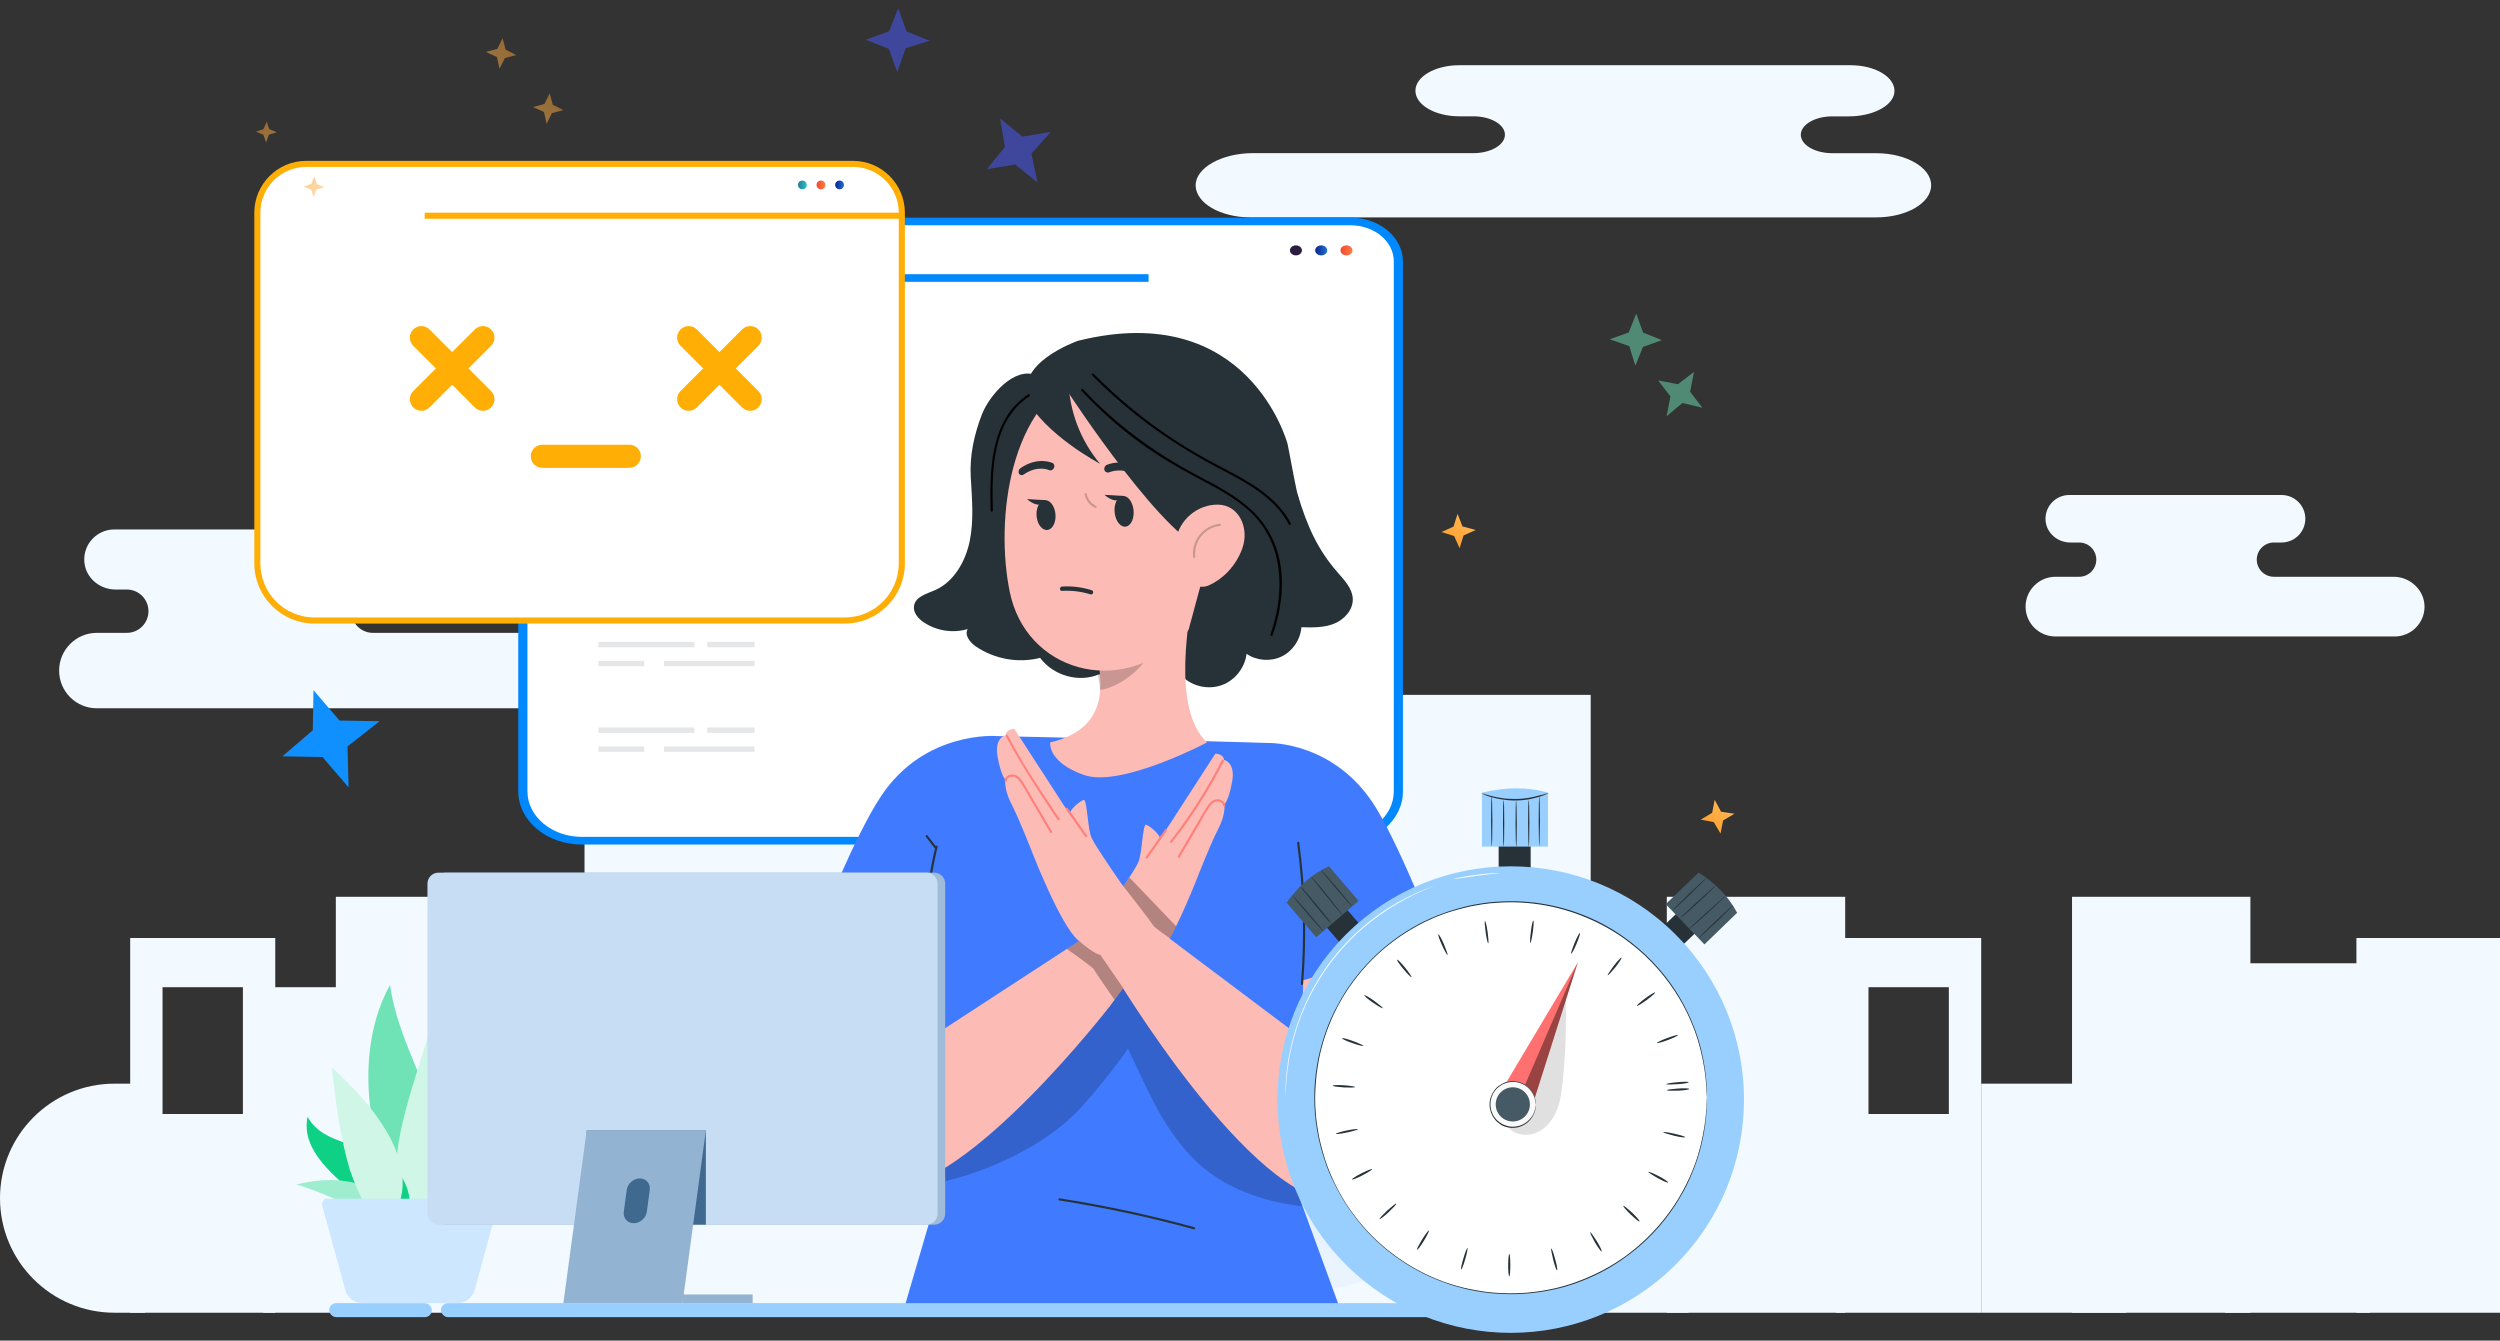 <svg width="690" height="370" viewBox="0 0 690 370" fill="none" xmlns="http://www.w3.org/2000/svg">
<rect x="0" y="0" width="690" height="370" fill="#333333" stroke="none"/>
<g clip-path="url(#clip0_1203_15515)">
<path d="M35.93 258.89V362.31H75.97V258.89H35.93ZM67.04 307.47H44.86V272.46H67.04V307.47Z" fill="#F2F9FF"/>
<path d="M506.77 258.89V362.31H546.81V258.89H506.77ZM650.37 258.89V362.31H690.41V258.89H650.37ZM537.88 307.47H515.7V272.46H537.88V307.47Z" fill="#F2F9FF"/>
<path d="M40.03 362.31H31.61C14.15 362.31 0 348.16 0 330.7C0 313.24 14.15 299.09 31.61 299.09H40.03V362.31Z" fill="#F2F9FF"/>
<path d="M586.84 299.09H546.81V362.31H586.84V299.09Z" fill="#F2F9FF"/>
<path d="M112.7 272.46H72.67V362.32H112.7V272.46Z" fill="#F2F9FF"/>
<path d="M171.85 265.87H131.82V362.32H171.85V265.87Z" fill="#F2F9FF"/>
<path d="M466.02 265.87H425.99V362.32H466.02V265.87Z" fill="#F2F9FF"/>
<path d="M654.15 265.87H614.12V362.32H654.15V265.87Z" fill="#F2F9FF"/>
<path d="M259.69 151.18H161.33V362.31H259.69V151.18Z" fill="#F2F9FF"/>
<path d="M439.03 191.79H340.67V362.32H439.03V191.79Z" fill="#F2F9FF"/>
<path d="M141.92 247.51H92.69V362.31H141.92V247.51Z" fill="#F2F9FF"/>
<path d="M621.11 247.51H571.88V362.31H621.11V247.51Z" fill="#F2F9FF"/>
<path d="M509.27 247.51H460.04V362.31H509.27V247.51Z" fill="#F2F9FF"/>
<path d="M155.49 185.24C155.45 188.06 154.29 190.6 152.44 192.45C150.55 194.32 147.96 195.49 145.08 195.49H26.73C20.98 195.49 16.32 190.84 16.32 185.08C16.32 182.2 17.49 179.61 19.37 177.72C21.26 175.83 23.85 174.67 26.73 174.67H35C38.3 174.67 40.98 171.99 40.98 168.69C40.98 165.39 38.3 162.71 35 162.71H31.87C27.49 162.71 23.63 159.46 23.28 155.1C23.07 152.56 24.03 150.2 25.68 148.56C27.18 147.06 29.26 146.13 31.55 146.13H105.6C110.18 146.13 113.9 149.84 113.9 154.41C113.9 156.7 112.97 158.77 111.47 160.28C109.97 161.78 107.89 162.71 105.6 162.71H102.93C99.63 162.71 96.95 165.39 96.95 168.69C96.95 171.99 99.63 174.67 102.93 174.67H144.7C150.52 174.67 155.57 179.43 155.49 185.24Z" fill="#F2F9FF"/>
<path d="M669.17 167.55C669.14 169.78 668.22 171.79 666.75 173.26C665.26 174.74 663.21 175.67 660.93 175.67H567.3C562.75 175.67 559.06 171.99 559.06 167.43C559.06 165.15 559.98 163.1 561.48 161.61C562.97 160.12 565.02 159.19 567.3 159.19H573.85C576.46 159.19 578.58 157.07 578.58 154.46C578.58 151.85 576.46 149.73 573.85 149.73H571.38C567.92 149.73 564.86 147.16 564.58 143.71C564.42 141.7 565.17 139.83 566.48 138.54C567.67 137.35 569.31 136.62 571.12 136.62H629.71C633.33 136.62 636.27 139.56 636.27 143.17C636.27 144.98 635.54 146.62 634.35 147.81C633.16 149 631.52 149.73 629.71 149.73H627.6C624.99 149.73 622.87 151.85 622.87 154.46C622.87 157.07 624.99 159.19 627.6 159.19H660.65C665.24 159.19 669.24 162.95 669.17 167.55Z" fill="#F2F9FF"/>
<path d="M330.002 51.269C330.062 53.665 331.754 55.833 334.453 57.408C337.204 59.004 340.982 60 345.187 60H517.808C526.197 60 533 56.042 533 51.141C533 48.691 531.294 46.482 528.542 44.88C525.791 43.278 522.012 42.282 517.808 42.282H505.735C500.917 42.282 497.019 40.006 497.019 37.199C497.019 34.392 500.924 32.117 505.735 32.117H510.299C516.682 32.117 522.319 29.35 522.832 25.641C523.132 23.473 521.739 21.474 519.327 20.073C517.128 18.788 514.11 18 510.765 18H402.756C396.073 18 390.656 21.157 390.656 25.048C390.656 27 392.009 28.758 394.201 30.037C396.393 31.316 399.418 32.103 402.756 32.103H406.647C411.465 32.103 415.363 34.379 415.363 37.186C415.363 39.993 411.458 42.268 406.647 42.268H345.72C337.238 42.275 329.875 46.321 330.002 51.269Z" fill="#F2F9FF"/>
</g>
<g clip-path="url(#clip1_1203_15515)">
<g opacity="0.7">
<path d="M405.812 261.317C376.592 269.411 321.377 325.867 355.615 352.348C389.84 378.829 492.081 237.413 405.812 261.317Z" fill="url(#paint0_radial_1203_15515)"/>
</g>
<path d="M369.662 232.04H160.601C151.608 232.04 144.307 225.941 144.307 218.429V72.134C144.307 66.049 150.21 61.118 157.495 61.118H372.785C380.07 61.118 385.973 66.049 385.973 72.134V218.429C385.957 225.955 378.671 232.04 369.662 232.04Z" fill="white"/>
<path d="M369.662 233.1H160.601C150.925 233.1 143.038 226.525 143.038 218.429V72.134C143.038 65.478 149.527 60.072 157.479 60.072H372.768C380.737 60.072 387.209 65.492 387.209 72.134V218.429C387.225 226.525 379.354 233.1 369.662 233.1ZM157.495 62.178C150.925 62.178 145.575 66.647 145.575 72.134V218.429C145.575 225.357 152.324 230.981 160.601 230.981H369.662C377.956 230.981 384.688 225.343 384.688 218.429V72.134C384.688 66.647 379.338 62.178 372.768 62.178H157.495Z" fill="#0088FF"/>
<path d="M357.677 67.719C356.767 67.719 356.019 68.331 356.019 69.105C356.019 69.866 356.767 70.491 357.677 70.491C358.588 70.491 359.336 69.866 359.336 69.105C359.32 68.331 358.588 67.719 357.677 67.719Z" fill="#2B1D40"/>
<path d="M364.654 67.719C363.743 67.719 362.995 68.331 362.995 69.105C362.995 69.866 363.743 70.491 364.654 70.491C365.564 70.491 366.312 69.866 366.312 69.105C366.296 68.331 365.564 67.719 364.654 67.719Z" fill="url(#paint1_linear_1203_15515)"/>
<path d="M371.63 67.719C370.719 67.719 369.971 68.331 369.971 69.105C369.971 69.866 370.719 70.491 371.63 70.491C372.54 70.491 373.289 69.866 373.289 69.105C373.272 68.331 372.54 67.719 371.63 67.719Z" fill="url(#paint2_linear_1203_15515)"/>
<path d="M317.007 75.68H145.705V77.785H317.007V75.68Z" fill="#0088FF"/>
<g opacity="0.3">
<path d="M177.794 182.398H165.171V183.885H177.794V182.398Z" fill="#A6AAAE"/>
<path d="M208.25 182.398H183.254V183.885H208.25V182.398Z" fill="#A6AAAE"/>
<path d="M191.636 177.159H165.171V178.647H191.636V177.159Z" fill="#A6AAAE"/>
<path d="M208.267 177.159H195.193V178.647H208.267V177.159Z" fill="#A6AAAE"/>
</g>
<g opacity="0.3">
<path d="M177.794 206.021H165.171V207.508H177.794V206.021Z" fill="#A6AAAE"/>
<path d="M208.25 206.021H183.254V207.508H208.25V206.021Z" fill="#A6AAAE"/>
<path d="M191.636 200.782H165.171V202.27H191.636V200.782Z" fill="#A6AAAE"/>
<path d="M208.267 200.782H195.193V202.27H208.267V200.782Z" fill="#A6AAAE"/>
</g>
<path d="M225.49 102.644H140.894V104.898H225.49V102.644Z" fill="#1E1916"/>
<path d="M167.847 94.7H140.894V96.953H167.847V94.7Z" fill="#1E1916"/>
<path d="M198.361 94.7H179.502V96.953H198.361V94.7Z" fill="#1E1916"/>
<path d="M197.39 86.755H140.894V89.009H197.39V86.755Z" fill="#1E1916"/>
<path d="M232.842 86.755H204.958V89.009H232.842V86.755Z" fill="#1E1916"/>
<path d="M233.138 171.257H86.798C78.097 171.257 71.028 164.202 71.028 155.487V58.709C71.028 51.263 77.058 45.233 84.505 45.233H235.432C242.878 45.233 248.908 51.263 248.908 58.709V155.501C248.908 164.202 241.853 171.257 233.138 171.257Z" fill="white"/>
<path d="M233.139 172.107H86.798C77.638 172.107 70.192 164.661 70.192 155.501V58.709C70.192 50.818 76.613 44.397 84.505 44.397H235.432C243.324 44.397 249.745 50.818 249.745 58.709V155.501C249.745 164.661 242.298 172.107 233.139 172.107ZM84.505 46.069C77.544 46.069 71.865 51.735 71.865 58.709V155.501C71.865 163.73 78.556 170.421 86.785 170.421H233.139C241.367 170.421 248.059 163.73 248.059 155.501V58.709C248.059 51.749 242.393 46.069 235.418 46.069H84.505Z" fill="#FFAE06"/>
<path d="M221.456 49.82C220.782 49.82 220.242 50.359 220.242 51.034C220.242 51.708 220.782 52.248 221.456 52.248C222.131 52.248 222.67 51.708 222.67 51.034C222.67 50.373 222.117 49.82 221.456 49.82Z" fill="url(#paint3_linear_1203_15515)"/>
<path d="M226.582 49.82C225.908 49.82 225.368 50.359 225.368 51.034C225.368 51.708 225.908 52.248 226.582 52.248C227.257 52.248 227.796 51.708 227.796 51.034C227.796 50.373 227.257 49.82 226.582 49.82Z" fill="url(#paint4_linear_1203_15515)"/>
<path d="M231.722 49.82C231.048 49.82 230.508 50.359 230.508 51.034C230.508 51.708 231.048 52.248 231.722 52.248C232.397 52.248 232.936 51.708 232.936 51.034C232.936 50.373 232.397 49.82 231.722 49.82Z" fill="url(#paint5_linear_1203_15515)"/>
<path d="M248.909 58.696H117.218V60.382H248.909V58.696Z" fill="#FFAE06"/>
<g clip-path="url(#clip2_1203_15515)">
<path d="M114.05 95.431C112.807 94.188 112.807 92.174 114.05 90.931C115.292 89.687 117.304 89.687 118.546 90.931L135.548 107.939C136.791 109.182 136.791 111.196 135.548 112.451C134.306 113.695 132.295 113.695 131.052 112.451L114.05 95.431Z" fill="#FFAE06"/>
<path d="M135.549 95.431C136.791 94.188 136.791 92.174 135.549 90.931C134.294 89.687 132.295 89.687 131.041 90.931L114.05 107.939C112.808 109.182 112.819 111.196 114.05 112.451C115.292 113.695 117.304 113.695 118.546 112.451L135.549 95.431Z" fill="#FFAE06"/>
<path d="M187.81 95.432C186.568 94.188 186.568 92.174 187.81 90.931C189.065 89.687 191.064 89.687 192.318 90.931L209.309 107.939C210.551 109.183 210.54 111.196 209.309 112.452C208.067 113.695 206.055 113.695 204.813 112.452L187.81 95.432Z" fill="#FFAE06"/>
<path d="M209.309 95.432C210.551 94.188 210.551 92.174 209.309 90.931C208.067 89.687 206.055 89.687 204.813 90.931L187.81 107.939C186.568 109.183 186.568 111.196 187.81 112.452C189.053 113.695 191.064 113.695 192.307 112.452L209.309 95.432Z" fill="#FFAE06"/>
<path d="M173.695 129.116C175.458 129.116 176.878 127.695 176.878 125.93C176.878 124.166 175.458 122.744 173.707 122.744H149.676C147.913 122.744 146.493 124.177 146.493 125.942C146.493 127.695 147.913 129.116 149.676 129.128H173.695V129.116Z" fill="#FFAE06"/>
</g>
<mask id="mask0_1203_15515" style="mask-type:luminance" maskUnits="userSpaceOnUse" x="-30" y="84" width="433" height="290">
<path d="M-29.255 84.576H402.205V373.587H-29.255V84.576Z" fill="white"/>
</mask>
<g mask="url(#mask0_1203_15515)">
<g clip-path="url(#clip3_1203_15515)">
<path d="M253.827 252.264C253.827 237.539 275.152 203.151 275.152 203.151L325.339 204.338L350.216 205.076L363.32 240.186L354.619 319.509L369.464 360.129H249.817L260.884 322.308C260.892 322.3 253.827 266.98 253.827 252.264Z" fill="#407BFF"/>
<g opacity="0.2">
<path d="M359.383 332.934C347.185 331.523 335.396 327.016 327.416 317.689C319.436 308.362 316.71 300.414 311.28 289.403C310.799 290.526 303.373 300.278 298.321 305.731C293.268 311.185 287.005 315.419 280.38 318.787C273.676 322.196 266.546 324.762 259.208 326.406L261.053 319.341L309.356 266.707L357.137 325.099L359.383 332.934Z" fill="black"/>
</g>
<path d="M305.923 250.708C305.923 250.708 312.989 240.603 314.127 238.109C315.266 235.623 315.354 227.314 316.317 227.611C317.279 227.908 320.182 230.249 320.198 231.565L335.452 207.995C335.452 207.995 337.673 208.051 337.842 209.743C337.842 209.743 341.034 210.345 340.071 215.71C339.109 221.075 337.922 221.989 337.922 221.989C337.922 221.989 338.419 224.572 336.182 228.886C333.952 233.201 330.295 242.648 330.295 242.648C330.295 242.648 322.733 262.088 317.929 266.266C313.125 270.444 311.722 270.372 311.722 270.372L306.236 277.815L294.479 265.617L305.923 250.708Z" fill="#FDBBB5"/>
<path d="M316.854 254.581L360.281 287.206L358.998 256.113L387.805 247.251C388.19 265.969 394.1 330.28 369.616 331.539C345.533 332.774 307.214 268.319 307.214 268.319L316.854 254.581Z" fill="#FDBBB5"/>
<path d="M350.216 205.068C350.216 205.068 368.718 204.602 379.929 223.208C386.947 234.845 396.634 259.858 396.634 259.858L358.051 271.022C357.346 270.212 350.216 205.068 350.216 205.068Z" fill="#407BFF"/>
<path d="M254.87 258.928L255.407 287.334L299.411 258.671C300.414 259.971 306.388 277.606 306.388 277.606C306.388 277.606 267.533 328.002 245.182 328.01C226.231 328.018 226.4 303.574 226.119 286.484C225.87 271.351 228.18 253.932 228.18 253.932L254.87 258.928Z" fill="#FDBBB5"/>
<path opacity="0.3" d="M307.607 275.954C307.607 275.954 301.905 267.71 301.793 267.389C301.681 267.068 294.471 261.887 294.471 261.887L297.807 259.714C297.807 259.714 304.424 262.312 304.849 262.633C305.274 262.954 310.061 272.61 310.061 272.61L307.607 275.954Z" fill="black"/>
<path d="M309.484 243.867C309.484 243.867 302.419 233.762 301.28 231.268C300.141 228.782 300.053 220.473 299.09 220.77C298.128 221.067 295.225 223.409 295.209 224.724L279.955 201.154C279.955 201.154 277.734 201.21 277.565 202.902C277.565 202.902 274.374 203.504 275.336 208.869C276.298 214.234 277.485 215.148 277.485 215.148C277.485 215.148 276.988 217.731 279.226 222.045C281.463 226.36 285.112 235.807 285.112 235.807C285.112 235.807 292.675 255.247 297.478 259.425C302.282 263.604 303.686 263.531 303.686 263.531L310.077 272.802L320.928 258.784L309.484 243.867Z" fill="#FDBBB5"/>
<path d="M299.54 230.939C297.896 228.678 296.316 226.376 294.72 224.074C294.551 223.834 294.391 223.593 294.222 223.353C293.998 223.032 294.519 222.735 294.744 223.048C296.075 224.973 297.414 226.889 298.762 228.806C299.195 229.415 299.628 230.025 300.061 230.626C300.285 230.955 299.764 231.252 299.54 230.939Z" fill="#FF807B"/>
<path d="M277.245 215.493C277.373 214.274 278.584 213.625 279.739 213.777C281.447 214.002 282.361 215.886 283.139 217.201C285.537 221.291 287.943 225.374 290.341 229.464C290.533 229.8 290.02 230.097 289.82 229.768C287.935 226.56 286.05 223.353 284.166 220.145C283.316 218.693 282.538 217.129 281.543 215.766C281.078 215.124 280.445 214.467 279.619 214.37C278.873 214.29 277.942 214.659 277.854 215.493C277.806 215.878 277.197 215.878 277.245 215.493Z" fill="#FF807B"/>
<path d="M291.921 226.28C288.152 220.738 284.495 215.1 281.062 209.342C279.867 207.337 278.696 205.308 277.638 203.231C277.461 202.886 277.983 202.581 278.159 202.926C281.88 210.248 286.54 217.145 291.095 223.97C291.544 224.636 291.985 225.309 292.442 225.975C292.659 226.296 292.137 226.601 291.921 226.28Z" fill="#FF807B"/>
<path d="M316.221 236.529C317.865 234.267 319.445 231.966 321.04 229.664C321.209 229.423 321.369 229.183 321.538 228.942C321.754 228.63 322.275 228.926 322.059 229.247C320.728 231.172 319.388 233.089 318.041 235.005C317.608 235.615 317.175 236.224 316.742 236.826C316.517 237.146 315.996 236.85 316.221 236.529Z" fill="#FF807B"/>
<path d="M337.569 222.334C337.489 221.548 336.655 221.171 335.949 221.195C335.107 221.219 334.425 221.877 333.952 222.51C332.918 223.89 332.132 225.502 331.258 226.985C329.373 230.193 327.488 233.401 325.604 236.609C325.411 236.946 324.89 236.641 325.082 236.304C327.48 232.214 329.886 228.132 332.284 224.042C333.054 222.735 333.928 220.923 335.588 220.634C336.767 220.425 338.042 221.091 338.171 222.334C338.211 222.719 337.609 222.719 337.569 222.334Z" fill="#FF807B"/>
<path d="M323.013 232.102C328.483 225.141 333.246 217.659 337.248 209.767C337.425 209.422 337.946 209.727 337.77 210.072C333.744 218.011 328.94 225.526 323.438 232.527C323.198 232.832 322.781 232.407 323.013 232.102Z" fill="#FF807B"/>
<path opacity="0.3" d="M322.917 258.992C322.917 258.992 318.458 255.969 318.145 255.247C317.825 254.517 310.077 244.645 310.077 244.645L311.705 242.183L324.617 255.648L322.917 258.992Z" fill="black"/>
<path d="M360.457 286.636C365.357 289.419 369.576 293.252 372.936 297.776C373.169 298.088 372.647 298.385 372.415 298.08C369.119 293.645 364.956 289.892 360.153 287.157C359.816 286.965 360.121 286.444 360.457 286.636Z" fill="#FF807B"/>
<path d="M255.992 287.198C251.726 289.555 248.173 293.052 245.743 297.278C245.551 297.615 245.029 297.31 245.222 296.974C247.7 292.667 251.341 289.082 255.688 286.676C256.033 286.492 256.337 287.013 255.992 287.198Z" fill="#FF807B"/>
<path d="M275.152 203.151C275.152 203.151 255.335 201.539 243.265 219.591C235.711 230.883 226.111 255.656 226.111 255.656L264.124 268.624C264.87 267.846 275.152 203.151 275.152 203.151Z" fill="#407BFF"/>
<path d="M359.054 271.567C360.089 258.615 359.744 245.575 358.011 232.704C357.963 232.327 358.541 232.158 358.589 232.543C360.337 245.471 360.698 258.559 359.655 271.567C359.623 271.952 359.022 271.96 359.054 271.567Z" fill="#263238"/>
<path d="M255.632 266.707C254.661 255.616 255.535 244.42 258.206 233.61C258.302 233.233 258.88 233.393 258.783 233.77C256.129 244.533 255.271 255.672 256.233 266.707C256.265 267.1 255.664 267.092 255.632 266.707Z" fill="#263238"/>
<path d="M257.989 234.139C257.179 233.089 256.361 232.038 255.551 230.987C255.455 230.859 255.423 230.691 255.551 230.562C255.656 230.458 255.88 230.434 255.976 230.562C256.786 231.613 257.604 232.663 258.414 233.714C258.511 233.842 258.543 234.011 258.414 234.139C258.31 234.243 258.086 234.267 257.989 234.139Z" fill="#263238"/>
<path d="M329.501 339.294C317.271 335.942 304.865 333.279 292.338 331.322C291.953 331.266 292.121 330.681 292.498 330.745C305.025 332.702 317.432 335.364 329.662 338.716C330.039 338.821 329.878 339.398 329.501 339.294Z" fill="#263238"/>
<path d="M358.092 136.282C360.81 145.369 363.689 151.664 369.135 157.936C371.019 160.109 373.249 162.387 373.369 165.258C373.489 168.313 371.043 170.992 368.212 172.131C365.382 173.269 362.222 173.205 359.174 173.117C358.95 176.501 356.8 179.701 353.745 181.185C350.689 182.668 346.848 182.38 344.049 180.455C343.608 184.288 340.857 187.769 337.224 189.092C333.591 190.408 329.253 189.501 326.454 186.847L322.604 167.271L358.092 136.282Z" fill="#263238"/>
<path d="M252.263 167.23C252.648 164.712 255.656 163.91 257.933 162.94C263.21 160.694 266.474 155.048 267.653 149.282C268.824 143.516 268.263 137.525 267.926 131.623C267.589 125.72 268.872 119.962 270.965 114.485C273.058 109.015 280.124 101.004 286.074 103.61L319.918 180.535C316.469 185.876 309.308 188.282 303.381 186.093C297.839 188.491 290.774 186.534 287.069 181.57C281.11 183.101 274.518 181.939 269.345 178.434C267.741 177.343 266.105 175.306 267.076 173.614C263.114 174.817 258.631 174.151 255.102 171.858C253.498 170.831 251.975 169.131 252.263 167.23Z" fill="#263238"/>
<path d="M289.86 204.915C305.386 201.21 304.977 189.71 302.282 178.875L330.512 157.31C327.785 171.224 323.39 195.628 333.118 204.915C333.118 204.915 309.372 217.474 299.211 213.905C289.05 210.345 289.86 204.915 289.86 204.915Z" fill="#FDBBB5"/>
<path opacity="0.2" d="M318.33 176.878C317.704 183.085 309.556 189.597 303.63 190.448C303.413 187.857 302.964 185.283 302.29 182.773L318.009 169.372C318.57 171.834 318.683 174.376 318.33 176.878Z" fill="black"/>
<path d="M339.454 134.037C337.457 155.923 337.112 165.226 325.892 176.132C309.043 192.557 283.123 185.323 278.672 163.261C274.638 143.412 278.568 110.964 299.868 103C321.169 95.037 341.555 112.175 339.454 134.037Z" fill="#FDBBB5"/>
<path d="M312.836 140.613C313.141 142.939 312.227 145.056 310.791 145.337C309.364 145.617 307.96 143.965 307.664 141.64C307.359 139.314 308.273 137.197 309.709 136.916C311.136 136.635 312.54 138.287 312.836 140.613Z" fill="#263238"/>
<path d="M291.279 141.656C291.568 143.909 290.646 145.97 289.218 146.251C287.791 146.532 286.403 144.936 286.123 142.682C285.834 140.429 286.756 138.367 288.184 138.087C289.603 137.798 290.99 139.402 291.279 141.656Z" fill="#263238"/>
<path d="M314.512 131.551C314.24 131.615 313.943 131.575 313.702 131.406C309.909 128.72 306.244 130.316 306.204 130.332C305.659 130.572 305.049 130.324 304.841 129.77C304.64 129.209 304.913 128.559 305.466 128.311C305.659 128.223 310.254 126.218 314.961 129.554C315.427 129.883 315.531 130.572 315.178 131.086C315.01 131.326 314.769 131.487 314.512 131.551Z" fill="#263238"/>
<path d="M281.776 131.126C281.543 131.07 281.343 130.925 281.222 130.693C280.974 130.211 281.158 129.554 281.64 129.225C286.411 125.921 290.349 127.717 290.517 127.797C290.982 128.022 291.151 128.632 290.886 129.177C290.622 129.714 290.028 129.971 289.563 129.754C289.411 129.682 286.331 128.335 282.538 130.965C282.297 131.134 282.024 131.182 281.776 131.126Z" fill="#263238"/>
<path d="M310.053 136.868L304.841 136.571C304.841 136.571 308.233 139.819 310.053 136.868Z" fill="#263238"/>
<path d="M288.673 138.047L283.46 137.75C283.46 137.75 286.86 140.99 288.673 138.047Z" fill="#263238"/>
<path d="M297.494 94.067C344.747 82.302 355.365 122.52 355.365 122.52C357.009 130.364 358.252 140.364 361.781 147.486L327.793 174.777L333.968 151.921C322.957 151.44 294.72 108.125 294.72 108.125C294.72 108.125 294.014 102.92 294.72 109.561L284.406 110.836C279.041 100.506 297.494 94.067 297.494 94.067Z" fill="#263238"/>
<path d="M342.862 151.408C341.082 156.332 337.393 159.884 333.728 161.52C328.21 163.991 323.591 155.241 324.537 149.106C325.387 143.588 330.448 139.137 336.27 139.282C341.996 139.426 344.899 145.778 342.862 151.408Z" fill="#FDBBB5"/>
<path opacity="0.2" d="M329.589 154.014C329.597 154.014 329.614 154.014 329.622 154.014C329.79 153.998 329.902 153.846 329.886 153.685C329.67 151.664 330.271 149.595 331.538 148.007C332.813 146.419 334.698 145.377 336.719 145.152C336.887 145.136 337 144.984 336.984 144.823C336.968 144.655 336.815 144.543 336.655 144.559C334.473 144.799 332.444 145.922 331.073 147.63C329.702 149.338 329.052 151.568 329.293 153.749C329.309 153.894 329.445 154.014 329.589 154.014Z" fill="black"/>
<path d="M294.896 105.045C295.129 113.466 298.208 121.558 303.63 128.014C303.63 128.014 288.232 119.906 283.059 109.689L294.896 105.045Z" fill="#263238"/>
<path opacity="0.2" d="M302.362 140.188C302.475 140.188 302.579 140.124 302.635 140.02C302.707 139.867 302.643 139.691 302.491 139.619C301.2 139.001 300.221 137.75 299.949 136.338C299.916 136.178 299.764 136.066 299.596 136.098C299.435 136.13 299.323 136.29 299.355 136.451C299.66 138.039 300.759 139.458 302.226 140.156C302.274 140.18 302.314 140.188 302.362 140.188Z" fill="black"/>
<path d="M300.967 164.047C298.425 163.245 295.778 162.932 293.116 163.084C292.338 163.132 292.37 161.929 293.14 161.881C295.899 161.721 298.673 162.066 301.304 162.892C302.05 163.124 301.705 164.279 300.967 164.047Z" fill="#263238"/>
<path d="M301.817 103.145C308.69 110.098 316.293 116.313 324.489 121.646C328.403 124.189 332.452 126.49 336.591 128.664C340.248 130.588 343.945 132.481 347.337 134.855C350.962 137.381 354.178 140.477 356.247 144.422C356.423 144.767 355.91 145.072 355.726 144.727C351.78 137.205 343.905 133.179 336.687 129.393C328.483 125.087 320.672 120.187 313.422 114.396C309.203 111.028 305.185 107.411 301.392 103.57C301.119 103.289 301.544 102.864 301.817 103.145Z" fill="black"/>
<path d="M298.882 107.395C307.96 117.155 318.626 124.958 330.391 131.174C335.572 133.908 340.897 136.619 345.244 140.613C349.559 144.583 352.349 149.739 353.336 155.514C354.467 162.146 353.448 169.019 351.219 175.314C351.09 175.675 350.513 175.523 350.641 175.154C354.643 163.854 354.499 150.381 345.38 141.567C341.098 137.429 335.725 134.67 330.512 131.912C324.946 128.976 319.549 125.793 314.464 122.071C308.69 117.837 303.333 113.065 298.457 107.828C298.2 107.54 298.617 107.115 298.882 107.395Z" fill="black"/>
<path d="M284.126 109.336C273.78 116.185 273.732 129.923 274.021 140.958C274.029 141.343 273.427 141.343 273.419 140.958C273.123 129.682 273.275 115.792 283.821 108.815C284.15 108.598 284.446 109.119 284.126 109.336Z" fill="black"/>
</g>
</g>
<path d="M96.203 217.319L89.016 208.936L77.941 208.745L86.326 201.559L86.517 190.48L93.704 198.87L104.778 199.054L95.916 206.012L96.203 217.319Z" fill="#1090FF"/>
<rect x="121.702" y="359.668" width="279.444" height="3.863" rx="1.932" fill="#99CFFF"/>
<rect x="90.856" y="359.668" width="28.331" height="3.863" rx="1.932" fill="#99CFFF"/>
<path d="M369.673 248.591L364.012 253.458L371.606 262.289L377.266 257.421L369.673 248.591Z" fill="#263238"/>
<path d="M374.984 248.648L363.278 258.682L355.096 249.126C358.321 244.587 362.143 241.182 366.802 239.092L374.984 248.648Z" fill="#455A64"/>
<path d="M365.25 257.01C365.19 257.069 363.219 254.919 360.83 252.172C358.441 249.424 356.589 247.155 356.649 247.095C356.709 247.035 358.68 249.186 361.069 251.933C363.458 254.68 365.309 256.95 365.25 257.01Z" fill="#263238"/>
<path d="M367.519 255.098C367.459 255.098 366.982 254.561 366.205 253.665C365.429 252.769 364.354 251.455 363.159 250.022C362.024 248.648 361.009 247.334 360.173 246.319C359.814 245.901 359.516 245.542 359.277 245.184C359.038 244.885 358.978 244.766 358.978 244.766C359.098 244.647 361.069 246.916 363.458 249.783C364.652 251.216 365.668 252.53 366.444 253.486C367.101 254.441 367.519 255.039 367.519 255.098Z" fill="#263238"/>
<path d="M370.445 252.53C370.386 252.53 369.908 251.993 369.131 251.037C368.355 250.081 367.28 248.768 366.085 247.334C364.951 245.901 363.935 244.646 363.099 243.571C362.741 243.153 362.442 242.735 362.203 242.437C361.964 242.138 361.905 242.019 361.905 242.019C361.964 241.959 362.502 242.556 363.278 243.452C364.055 244.408 365.189 245.662 366.324 247.155C367.519 248.588 368.534 249.962 369.31 250.918C370.027 251.873 370.505 252.47 370.445 252.53Z" fill="#263238"/>
<path d="M373.133 250.141C373.073 250.201 371.102 247.991 368.773 245.244C366.444 242.496 364.533 240.167 364.652 240.167C364.772 240.167 366.683 242.317 369.012 245.065C371.341 247.812 373.253 250.082 373.133 250.141Z" fill="#263238"/>
<path d="M470.152 255.361L464.994 249.963L456.574 258.01L461.732 263.407L470.152 255.361Z" fill="#263238"/>
<path d="M470.425 260.653L459.734 249.544L468.813 240.824C473.471 243.81 477.114 247.454 479.444 251.933L470.425 260.653Z" fill="#455A64"/>
<path d="M461.526 251.395C461.466 251.336 463.557 249.245 466.125 246.737C468.753 244.228 470.903 242.258 470.963 242.317C471.022 242.377 468.932 244.467 466.364 246.976C463.736 249.484 461.586 251.455 461.526 251.395Z" fill="#263238"/>
<path d="M463.557 253.546C463.557 253.486 464.034 253.008 464.93 252.172C465.826 251.336 467.021 250.201 468.394 248.947C469.708 247.752 470.963 246.617 471.918 245.781C472.336 245.423 472.695 245.124 472.993 244.826C473.232 244.587 473.352 244.467 473.411 244.467C473.531 244.587 471.381 246.677 468.633 249.186C467.26 250.44 466.005 251.575 465.11 252.351C464.214 253.068 463.616 253.546 463.557 253.546Z" fill="#263238"/>
<path d="M466.244 256.353C466.244 256.293 466.781 255.755 467.677 254.919C468.573 254.083 469.827 252.948 471.201 251.694C472.575 250.5 473.769 249.365 474.785 248.529C475.203 248.17 475.561 247.872 475.86 247.573C476.099 247.334 476.278 247.274 476.278 247.215C476.338 247.274 475.8 247.812 474.904 248.648C474.008 249.484 472.754 250.679 471.38 251.933C470.007 253.187 468.693 254.322 467.797 255.098C466.901 255.875 466.304 256.353 466.244 256.353Z" fill="#263238"/>
<path d="M468.812 258.921C468.753 258.861 470.843 256.771 473.471 254.262C476.099 251.754 478.309 249.783 478.368 249.843C478.428 249.902 476.338 251.993 473.71 254.501C471.022 257.01 468.872 258.981 468.812 258.921Z" fill="#263238"/>
<path d="M422.465 229.536H413.626V243.333H422.465V229.536Z" fill="#263238"/>
<path d="M427.244 233.657H409.028V218.785C415.418 217.233 421.51 217.113 427.244 218.785V233.657Z" fill="#99CFFF"/>
<path d="M427.423 218.845C427.423 218.845 427.184 218.965 426.766 219.204C426.348 219.383 425.691 219.681 424.855 219.92C424.019 220.159 423.003 220.398 421.869 220.637C420.734 220.816 419.48 220.936 418.166 220.936C416.852 220.936 415.597 220.816 414.463 220.637C413.328 220.458 412.313 220.219 411.476 219.98C410.64 219.741 409.983 219.502 409.565 219.263C409.147 219.084 408.908 218.965 408.908 218.905C408.908 218.845 409.924 219.263 411.596 219.681C412.432 219.92 413.447 220.099 414.522 220.279C415.657 220.458 416.911 220.518 418.166 220.518C419.48 220.518 420.734 220.398 421.809 220.219C422.944 220.04 423.899 219.801 424.735 219.562C426.408 219.204 427.423 218.785 427.423 218.845Z" fill="#263238"/>
<path d="M415 233.657C414.94 233.657 414.821 230.79 414.821 227.266C414.821 223.743 414.881 220.876 415 220.876C415.119 220.876 415.179 223.743 415.179 227.266C415.179 230.79 415.119 233.657 415 233.657Z" fill="#263238"/>
<path d="M418.464 233.717C418.405 233.717 418.285 230.85 418.285 227.326C418.285 223.802 418.345 220.936 418.464 220.936C418.524 220.936 418.643 223.802 418.643 227.326C418.643 230.85 418.584 233.717 418.464 233.717Z" fill="#263238"/>
<path d="M421.928 233.657C421.869 233.657 421.749 230.79 421.749 227.266C421.749 223.743 421.809 220.876 421.928 220.876C422.048 220.876 422.108 223.743 422.108 227.266C422.108 230.79 422.048 233.657 421.928 233.657Z" fill="#263238"/>
<path d="M424.855 233.657C424.795 233.657 424.676 230.551 424.676 226.729C424.676 222.906 424.735 219.801 424.855 219.801C424.915 219.801 425.034 222.906 425.034 226.729C424.974 230.551 424.915 233.657 424.855 233.657Z" fill="#263238"/>
<path d="M411.716 233.597C411.656 233.597 411.536 230.492 411.536 226.669C411.536 222.847 411.596 219.741 411.716 219.741C411.775 219.741 411.895 222.847 411.895 226.669C411.895 230.492 411.835 233.597 411.716 233.597Z" fill="#263238"/>
<path d="M462.489 349.013C487.632 323.87 487.632 283.104 462.489 257.961C437.346 232.818 396.581 232.818 371.437 257.961C346.294 283.104 346.294 323.87 371.437 349.013C396.581 374.156 437.346 374.156 462.489 349.013Z" fill="#99CFFF"/>
<path d="M416.972 357.109C446.856 357.109 471.083 332.883 471.083 302.998C471.083 273.113 446.856 248.887 416.972 248.887C387.087 248.887 362.861 273.113 362.861 302.998C362.861 332.883 387.087 357.109 416.972 357.109Z" fill="white"/>
<path d="M471.083 302.998C471.083 302.998 471.083 302.699 471.023 302.102C470.963 301.505 471.023 300.669 470.903 299.534C470.784 297.264 470.366 293.92 469.351 289.799C468.813 287.708 468.156 285.439 467.141 282.99C466.185 280.541 464.931 277.973 463.378 275.405C460.272 270.209 455.793 264.714 449.641 260.056C446.595 257.726 443.131 255.636 439.309 253.904C435.486 252.172 431.365 250.798 426.886 249.962C422.466 249.126 417.748 248.827 412.97 249.186C410.581 249.305 408.132 249.723 405.743 250.201C403.354 250.738 400.905 251.395 398.516 252.232C389.02 255.696 379.942 262.086 373.432 271.045C371.759 273.255 370.326 275.644 369.012 278.152C368.355 279.407 367.758 280.661 367.22 281.975C366.683 283.289 366.145 284.603 365.727 285.976C364.831 288.664 364.115 291.471 363.697 294.338C363.219 297.205 363.04 300.072 362.98 302.998C362.98 305.925 363.219 308.851 363.697 311.658C364.115 314.525 364.891 317.272 365.727 320.02C366.145 321.393 366.683 322.707 367.22 324.021C367.818 325.335 368.355 326.59 369.012 327.844C370.326 330.352 371.759 332.741 373.432 334.951C379.942 343.91 389.02 350.301 398.516 353.765C400.905 354.601 403.294 355.317 405.743 355.795C408.192 356.273 410.581 356.691 412.97 356.811C417.748 357.169 422.466 356.87 426.886 356.034C431.306 355.258 435.486 353.824 439.309 352.092C443.131 350.36 446.595 348.27 449.641 345.941C455.733 341.282 460.213 335.847 463.378 330.591C464.931 327.963 466.185 325.395 467.141 323.006C468.156 320.617 468.813 318.288 469.351 316.197C470.366 312.017 470.784 308.672 470.903 306.462C471.023 305.327 470.963 304.491 471.023 303.894C471.023 303.297 471.083 302.998 471.083 302.998C471.083 302.998 471.083 303.297 471.083 303.894C471.083 304.491 471.083 305.327 471.023 306.462C470.903 308.732 470.545 312.076 469.53 316.257C468.992 318.347 468.335 320.617 467.32 323.066C466.364 325.515 465.17 328.083 463.557 330.711C460.452 335.966 455.972 341.461 449.82 346.12C446.774 348.449 443.31 350.599 439.488 352.331C435.666 354.063 431.485 355.497 427.005 356.273C422.526 357.109 417.867 357.408 413.03 357.049C410.641 356.93 408.192 356.512 405.743 356.034C403.294 355.497 400.905 354.84 398.516 353.944C388.96 350.48 379.822 344.029 373.312 335.011C371.64 332.801 370.207 330.412 368.893 327.904C368.236 326.649 367.638 325.335 367.041 324.081C366.504 322.767 365.966 321.453 365.548 320.08C364.652 317.332 363.935 314.585 363.458 311.658C362.98 308.791 362.741 305.865 362.741 302.938C362.741 300.012 362.98 297.085 363.458 294.218C363.876 291.352 364.652 288.545 365.548 285.797C365.966 284.424 366.504 283.11 367.041 281.796C367.638 280.482 368.176 279.227 368.893 277.973C370.207 275.465 371.64 273.076 373.312 270.866C379.882 261.907 388.96 255.397 398.516 251.993C400.905 251.157 403.354 250.44 405.743 249.902C408.192 249.424 410.581 249.006 413.03 248.887C417.867 248.529 422.586 248.827 427.005 249.663C431.485 250.5 435.666 251.873 439.488 253.605C443.31 255.337 446.774 257.487 449.82 259.817C455.972 264.535 460.452 269.97 463.557 275.226C465.11 277.854 466.364 280.422 467.32 282.871C468.335 285.319 468.992 287.589 469.53 289.679C470.545 293.86 470.903 297.205 471.023 299.474C471.142 300.609 471.083 301.445 471.083 302.042C471.083 302.699 471.083 302.998 471.083 302.998Z" fill="#263238"/>
<path d="M463.139 301.027C461.407 301.087 460.033 301.027 460.033 300.908C460.033 300.728 461.407 300.549 463.139 300.43C464.871 300.31 466.245 300.37 466.245 300.549C466.245 300.728 464.871 300.967 463.139 301.027Z" fill="#263238"/>
<path d="M462.004 313.45C460.332 313.032 459.018 312.614 459.018 312.494C459.078 312.375 460.451 312.494 462.124 312.912C463.796 313.271 465.11 313.689 465.11 313.868C465.05 314.047 463.676 313.868 462.004 313.45Z" fill="#263238"/>
<path d="M457.525 325.156C456.032 324.32 454.837 323.544 454.957 323.424C455.016 323.305 456.33 323.842 457.824 324.619C459.317 325.395 460.511 326.231 460.392 326.351C460.332 326.53 459.018 325.992 457.525 325.156Z" fill="#263238"/>
<path d="M450.059 335.19C448.805 333.995 447.909 332.92 448.029 332.801C448.148 332.682 449.223 333.577 450.477 334.712C451.732 335.907 452.628 336.982 452.508 337.101C452.389 337.28 451.314 336.385 450.059 335.19Z" fill="#263238"/>
<path d="M440.204 342.895C439.368 341.401 438.771 340.147 438.89 340.087C439.01 340.028 439.846 341.163 440.742 342.596C441.637 344.089 442.235 345.343 442.056 345.403C441.936 345.522 441.1 344.388 440.204 342.895Z" fill="#263238"/>
<path d="M428.678 347.673C428.259 346 428.021 344.627 428.14 344.567C428.26 344.507 428.797 345.821 429.215 347.493C429.693 349.166 429.932 350.539 429.753 350.599C429.573 350.659 429.096 349.345 428.678 347.673Z" fill="#263238"/>
<path d="M416.255 349.166C416.255 347.434 416.434 346.06 416.553 346.06C416.733 346.06 416.852 347.434 416.852 349.166C416.852 350.898 416.733 352.271 416.553 352.271C416.374 352.271 416.255 350.898 416.255 349.166Z" fill="#263238"/>
<path d="M403.891 347.314C404.369 345.642 404.907 344.388 405.026 344.388C405.146 344.447 404.907 345.821 404.429 347.434C403.951 349.106 403.473 350.36 403.294 350.36C403.115 350.3 403.414 348.927 403.891 347.314Z" fill="#263238"/>
<path d="M392.484 342.118C393.38 340.685 394.216 339.55 394.395 339.61C394.515 339.669 393.917 340.924 393.021 342.417C392.126 343.91 391.289 344.985 391.11 344.925C390.931 344.865 391.588 343.611 392.484 342.118Z" fill="#263238"/>
<path d="M382.868 334.115C384.123 332.98 385.257 332.084 385.377 332.204C385.496 332.323 384.541 333.338 383.286 334.533C382.032 335.727 380.897 336.564 380.778 336.444C380.658 336.325 381.614 335.309 382.868 334.115Z" fill="#263238"/>
<path d="M375.761 323.842C377.314 323.066 378.568 322.528 378.687 322.707C378.747 322.827 377.553 323.603 376.06 324.38C374.566 325.156 373.252 325.694 373.133 325.515C373.073 325.395 374.208 324.619 375.761 323.842Z" fill="#263238"/>
<path d="M371.7 312.017C373.372 311.658 374.805 311.539 374.805 311.658C374.865 311.778 373.491 312.196 371.819 312.554C370.147 312.912 368.773 313.092 368.713 312.912C368.654 312.793 369.968 312.375 371.7 312.017Z" fill="#263238"/>
<path d="M370.923 299.534C372.655 299.654 374.029 299.892 374.029 300.012C374.029 300.191 372.596 300.191 370.923 300.131C369.191 300.012 367.818 299.833 367.818 299.654C367.818 299.474 369.191 299.415 370.923 299.534Z" fill="#263238"/>
<path d="M373.492 287.35C375.104 287.947 376.358 288.545 376.299 288.664C376.239 288.783 374.865 288.485 373.253 287.888C371.64 287.35 370.386 286.753 370.446 286.574C370.505 286.394 371.879 286.753 373.492 287.35Z" fill="#263238"/>
<path d="M379.285 276.241C380.658 277.256 381.733 278.152 381.674 278.272C381.614 278.391 380.36 277.734 378.926 276.719C377.493 275.763 376.478 274.808 376.537 274.688C376.657 274.569 377.911 275.226 379.285 276.241Z" fill="#263238"/>
<path d="M387.826 267.103C388.901 268.417 389.677 269.612 389.558 269.671C389.438 269.791 388.423 268.775 387.348 267.462C386.273 266.148 385.437 265.013 385.616 264.893C385.795 264.774 386.75 265.789 387.826 267.103Z" fill="#263238"/>
<path d="M398.516 260.593C399.173 262.146 399.651 263.52 399.531 263.579C399.412 263.639 398.695 262.445 397.978 260.832C397.262 259.279 396.844 257.965 396.963 257.846C397.142 257.846 397.859 259.04 398.516 260.593Z" fill="#263238"/>
<path d="M410.581 257.248C410.82 258.981 410.879 260.354 410.76 260.354C410.581 260.354 410.282 259.04 410.043 257.308C409.804 255.636 409.685 254.202 409.864 254.202C409.984 254.143 410.342 255.516 410.581 257.248Z" fill="#263238"/>
<path d="M423.063 257.189C422.824 258.921 422.526 260.235 422.406 260.235C422.227 260.235 422.287 258.801 422.526 257.129C422.705 255.397 423.004 254.083 423.183 254.083C423.362 254.083 423.302 255.457 423.063 257.189Z" fill="#263238"/>
<path d="M435.128 260.474C434.471 262.027 433.814 263.281 433.634 263.221C433.515 263.161 433.933 261.847 434.59 260.235C435.247 258.622 435.904 257.428 436.083 257.487C436.203 257.547 435.785 258.921 435.128 260.474Z" fill="#263238"/>
<path d="M445.878 266.924C444.803 268.238 443.848 269.253 443.728 269.194C443.609 269.074 444.385 267.939 445.4 266.566C446.476 265.192 447.431 264.177 447.551 264.296C447.67 264.416 446.953 265.55 445.878 266.924Z" fill="#263238"/>
<path d="M454.479 276.002C453.105 277.018 451.911 277.734 451.791 277.615C451.672 277.495 452.747 276.54 454.121 275.524C455.494 274.509 456.689 273.792 456.808 273.912C456.928 274.031 455.853 274.987 454.479 276.002Z" fill="#263238"/>
<path d="M460.332 287.051C458.719 287.649 457.346 288.007 457.286 287.888C457.226 287.768 458.48 287.111 460.093 286.514C461.706 285.917 463.02 285.558 463.139 285.678C463.199 285.797 461.944 286.454 460.332 287.051Z" fill="#263238"/>
<path d="M463.02 299.235C461.287 299.355 459.914 299.355 459.914 299.235C459.914 299.056 461.287 298.817 462.96 298.698C464.692 298.519 466.066 298.519 466.066 298.698C466.125 298.877 464.752 299.116 463.02 299.235Z" fill="#263238"/>
<path d="M396.008 244.467C396.008 244.467 395.948 244.527 395.829 244.527C395.709 244.587 395.53 244.647 395.291 244.766C394.813 244.945 394.097 245.184 393.201 245.602C391.349 246.379 388.781 247.573 385.735 249.365C384.182 250.261 382.57 251.276 380.897 252.471C379.225 253.725 377.433 255.039 375.701 256.592C372.177 259.697 368.713 263.52 365.667 267.939C362.621 272.419 360.352 277.018 358.739 281.378C357.903 283.587 357.306 285.678 356.768 287.708C356.29 289.739 355.872 291.591 355.633 293.382C355.096 296.846 354.917 299.713 354.857 301.684C354.797 302.7 354.857 303.416 354.857 303.954C354.857 303.416 354.797 302.64 354.797 301.684C354.797 299.713 354.917 296.846 355.454 293.323C355.693 291.591 356.111 289.679 356.589 287.649C357.127 285.618 357.724 283.468 358.56 281.318C360.173 276.898 362.442 272.24 365.488 267.76C368.534 263.281 372.058 259.458 375.582 256.353C377.314 254.8 379.105 253.426 380.778 252.232C382.51 251.037 384.122 250.022 385.675 249.126C388.781 247.394 391.349 246.199 393.201 245.483C394.097 245.124 394.873 244.885 395.351 244.706C395.59 244.647 395.769 244.587 395.888 244.527C395.888 244.467 395.948 244.467 396.008 244.467Z" fill="white"/>
<path d="M413.925 240.944C413.925 241.003 413.209 241.063 412.074 241.182C410.939 241.302 409.326 241.481 407.594 241.72C405.862 241.959 404.25 242.198 403.115 242.377C401.98 242.556 401.264 242.676 401.264 242.616C401.264 242.556 401.98 242.377 403.115 242.138C404.25 241.899 405.862 241.66 407.594 241.421C409.326 241.182 410.939 241.063 412.134 241.003C413.209 240.944 413.925 240.944 413.925 240.944Z" fill="white"/>
<path d="M432.082 274.211C432.381 282.154 432.142 290.097 431.365 297.981C431.067 300.848 430.768 303.715 429.693 306.402C428.618 309.09 426.707 311.479 424.079 312.614C421.451 313.749 418.047 313.271 416.195 311.061L432.082 274.211Z" fill="#E0E0E0"/>
<path d="M415.777 298.698L435.486 265.61L423.601 302.998L417.509 304.79L415.777 298.698Z" fill="#FF7070"/>
<g opacity="0.4">
<path d="M435.487 265.61L420.914 299.415L423.601 302.998L435.487 265.61Z" fill="black"/>
</g>
<path d="M417.509 311.121C421.005 311.121 423.84 308.286 423.84 304.79C423.84 301.293 421.005 298.459 417.509 298.459C414.012 298.459 411.178 301.293 411.178 304.79C411.178 308.286 414.012 311.121 417.509 311.121Z" fill="#FAFAFA"/>
<path d="M423.84 304.79C423.78 304.79 423.84 304.252 423.601 303.237C423.362 302.281 422.705 300.908 421.272 299.833C420.555 299.295 419.659 298.877 418.644 298.698C417.628 298.519 416.494 298.578 415.419 298.997C414.881 299.176 414.343 299.474 413.866 299.833C413.388 300.191 412.91 300.609 412.552 301.147C411.775 302.162 411.357 303.476 411.357 304.79C411.357 306.104 411.775 307.418 412.552 308.433C412.91 308.971 413.388 309.389 413.866 309.747C414.343 310.105 414.881 310.404 415.419 310.583C416.494 311.001 417.628 311.061 418.644 310.882C419.659 310.703 420.555 310.285 421.272 309.747C422.705 308.672 423.362 307.298 423.601 306.343C423.84 305.327 423.84 304.79 423.84 304.79C423.84 304.79 423.9 305.327 423.72 306.343C423.481 307.298 422.884 308.792 421.451 309.926C420.734 310.464 419.838 310.942 418.763 311.181C417.688 311.36 416.494 311.36 415.359 310.942C414.762 310.762 414.224 310.464 413.746 310.046C413.209 309.687 412.731 309.21 412.373 308.672C411.596 307.597 411.118 306.223 411.118 304.85C411.118 303.416 411.596 302.102 412.373 301.027C412.731 300.49 413.209 300.012 413.746 299.654C414.284 299.295 414.821 298.997 415.359 298.758C416.494 298.34 417.688 298.28 418.763 298.519C419.838 298.698 420.734 299.176 421.451 299.773C422.884 300.908 423.541 302.341 423.72 303.357C423.959 304.252 423.84 304.79 423.84 304.79Z" fill="#263238"/>
<path d="M422.16 305.747C422.676 303.192 421.024 300.703 418.47 300.187C415.915 299.671 413.426 301.323 412.91 303.877C412.394 306.432 414.046 308.921 416.6 309.437C419.154 309.953 421.644 308.301 422.16 305.747Z" fill="#455A64"/>
<path d="M103.633 313.232C105.567 320.936 108.155 329.365 111.761 335.918C120.811 330.561 123.704 317.162 119.965 307.206C115.744 295.768 109.165 283.502 107.662 271.845C101.014 283.53 100.231 299.876 103.633 313.232Z" fill="#6FE3B6"/>
<path d="M125.778 318.931C121.683 322.524 118.539 327.844 119.297 332.957C124.015 332.9 129.095 332.419 133.003 328.802C138.325 323.847 143.449 315.697 146.286 309.253C139.6 311.587 131.442 314.021 125.778 318.931Z" fill="#76C0CC"/>
<path d="M109.876 316.132C108.703 324.824 109.065 333.949 113.481 340.771C121.823 331.937 124.838 318.514 124.233 306.063C124.12 297.155 122.651 286.867 120.003 279.087C117.015 291.32 111.887 303.473 109.876 316.132Z" fill="#CFF6E7"/>
<path d="M98.911 330.459C103.093 333.749 106.892 336.833 111.361 339.129C114.874 333.501 112.959 325.615 107.897 321.462C101.43 315.039 89.37 316.561 84.896 308.214C82.877 317.748 92.875 324.976 98.911 330.459Z" fill="#0FD186"/>
<path d="M98.904 334.32C102.292 336.165 105.627 338.289 109.095 339.879C110.04 332.361 102.77 327.048 95.897 326.09C91.47 325.25 85.908 325.834 81.816 326.933C87.578 328.645 93.714 331.298 98.904 334.32Z" fill="#9FEDCF"/>
<path d="M127.864 326.347C124.864 327.806 121.965 330.783 121.515 334.084C130.216 335.985 135.257 327.711 143.693 327.78C139.666 324.332 132.58 323.987 127.864 326.347Z" fill="#3AA5B5"/>
<path d="M121.689 321.267C120.974 326.74 119.326 332.159 116.404 336.683C124.269 338.659 130.846 330.916 131.879 323.665C133.814 313.622 128.795 302.331 134.24 293.02C124.84 298.521 123.395 311.751 121.689 321.267Z" fill="#008A9F"/>
<path d="M96.605 323.007C99.256 330.533 101.559 334.704 106.016 338.993C119.623 324.213 103.095 304.938 91.587 294.619C92.626 303.87 93.877 314.033 96.605 323.007Z" fill="#CFF6E7"/>
<path d="M100.074 359.669H126.231C128.462 359.669 130.415 358.175 131.006 356.018L137.549 332.115C137.148 331.589 136.985 331.374 136.585 330.847H89.721C89.32 331.372 89.157 331.587 88.757 332.115L95.299 356.018C95.891 358.173 97.844 359.669 100.074 359.669Z" fill="#CCE7FF"/>
<path d="M207.732 357.27H188.38V359.666H207.732V357.27Z" fill="#93B3D2"/>
<path d="M257.835 338.015H123.101C121.425 338.015 120.066 336.653 120.066 334.973V243.891C120.066 242.21 121.425 240.849 123.101 240.849H257.837C259.513 240.849 260.871 242.21 260.871 243.891V334.975C260.87 336.653 259.511 338.015 257.835 338.015Z" fill="#A0BBD7"/>
<path d="M255.748 338.015H121.012C119.336 338.015 117.978 336.653 117.978 334.973V243.891C117.979 242.21 119.338 240.849 121.012 240.849H255.748C257.424 240.849 258.782 242.21 258.782 243.891V334.975C258.782 336.653 257.424 338.015 255.748 338.015Z" fill="#C6DDF3"/>
<path d="M194.817 312.022H161.928V338.015H194.817V312.022Z" fill="#3F698F"/>
<path d="M161.928 312.022L155.492 359.666H188.38L194.817 312.022H161.928ZM178.527 334.417C178.289 336.178 176.673 337.604 174.916 337.604C173.16 337.604 171.929 336.177 172.168 334.417L172.977 328.433C173.216 326.672 174.832 325.245 176.588 325.245C178.344 325.245 179.575 326.673 179.337 328.433L178.527 334.417Z" fill="#93B3D2"/>
</g>
<path d="M286.348 50.376L280.197 45.401L272.37 46.702L277.345 40.552L276.037 32.727L282.188 37.702L290.022 36.401L284.679 42.448L286.348 50.376Z" fill="#3E479B"/>
<path d="M478.723 224.59L475.571 226.457L474.872 230.064L473.006 226.912L469.398 226.207L472.55 224.348L473.256 220.74L475.012 224.032L478.723 224.59Z" fill="url(#paint6_linear_1203_15515)"/>
<path opacity="0.5" d="M459.983 114.875L461.041 109.416L457.646 104.993L463.106 106.051L467.537 102.657L466.479 108.116L469.867 112.546L464.348 111.224L459.983 114.875Z" fill="#6FE3B6"/>
<path opacity="0.5" d="M147.104 29.536L150.256 28.698L151.719 25.766L152.564 28.918L155.489 30.388L152.336 31.225L150.874 34.157L150.146 30.902L147.104 29.536Z" fill="url(#paint7_linear_1203_15515)"/>
<path opacity="0.5" d="M86.587 54.435L85.86 52.342L83.802 51.496L85.897 50.769L86.749 48.712L87.477 50.806L89.534 51.651L87.366 52.305L86.587 54.435Z" fill="url(#paint8_linear_1203_15515)"/>
<path d="M247.644 19.92L245.322 13.496L238.959 10.959L245.383 8.639L247.913 2.273L250.235 8.697L256.604 11.237L249.954 13.317L247.644 19.92Z" fill="#3E479B"/>
<path d="M407.298 146.279L403.947 147.782L402.845 151.296L401.342 147.947L397.827 146.837L401.177 145.341L402.286 141.828L403.664 145.304L407.298 146.279Z" fill="url(#paint9_linear_1203_15515)"/>
<path opacity="0.5" d="M444.29 93.641L449.533 91.751L451.6 86.558L453.49 91.802L458.687 93.876L453.443 95.766L451.367 100.956L449.674 95.526L444.29 93.641Z" fill="#6FE3B6"/>
<path opacity="0.5" d="M134.092 14.339L137.252 13.5L138.718 10.561L139.565 13.721L142.497 15.194L139.337 16.033L137.871 18.972L137.142 15.709L134.092 14.339Z" fill="url(#paint10_linear_1203_15515)"/>
<path opacity="0.5" d="M73.434 39.297L72.705 37.199L70.642 36.352L72.742 35.623L73.596 33.561L74.325 35.66L76.388 36.506L74.215 37.162L73.434 39.297Z" fill="url(#paint11_linear_1203_15515)"/>
<defs>
<radialGradient id="paint0_radial_1203_15515" cx="0" cy="0" r="1" gradientUnits="userSpaceOnUse" gradientTransform="translate(392.178 307.126) scale(47.976 47.976)">
<stop stop-color="#B3D6FF"/>
<stop offset="1" stop-color="#E6F2FE"/>
</radialGradient>
<linearGradient id="paint1_linear_1203_15515" x1="362.994" y1="69.094" x2="366.3" y2="69.094" gradientUnits="userSpaceOnUse">
<stop stop-color="#0E218A"/>
<stop offset="1" stop-color="#1F72D2"/>
</linearGradient>
<linearGradient id="paint2_linear_1203_15515" x1="369.97" y1="69.094" x2="373.277" y2="69.094" gradientUnits="userSpaceOnUse">
<stop stop-color="#F6462E"/>
<stop offset="1" stop-color="#FB7D42"/>
</linearGradient>
<linearGradient id="paint3_linear_1203_15515" x1="220.233" y1="51.039" x2="222.667" y2="51.039" gradientUnits="userSpaceOnUse">
<stop stop-color="#237C8F"/>
<stop offset="1" stop-color="#2ABDD1"/>
</linearGradient>
<linearGradient id="paint4_linear_1203_15515" x1="225.369" y1="51.039" x2="227.802" y2="51.039" gradientUnits="userSpaceOnUse">
<stop stop-color="#F6462E"/>
<stop offset="1" stop-color="#FB7D42"/>
</linearGradient>
<linearGradient id="paint5_linear_1203_15515" x1="230.505" y1="51.039" x2="232.937" y2="51.039" gradientUnits="userSpaceOnUse">
<stop stop-color="#0E218A"/>
<stop offset="1" stop-color="#1F72D2"/>
</linearGradient>
<linearGradient id="paint6_linear_1203_15515" x1="472.084" y1="228.144" x2="476.037" y2="222.657" gradientUnits="userSpaceOnUse">
<stop stop-color="#FEA235"/>
<stop offset="1" stop-color="#FFB44F"/>
</linearGradient>
<linearGradient id="paint7_linear_1203_15515" x1="153.648" y1="28.082" x2="148.941" y2="31.842" gradientUnits="userSpaceOnUse">
<stop stop-color="#FEA235"/>
<stop offset="1" stop-color="#FFB44F"/>
</linearGradient>
<linearGradient id="paint8_linear_1203_15515" x1="85.278" y1="50.072" x2="88.059" y2="53.076" gradientUnits="userSpaceOnUse">
<stop stop-color="#FEA235"/>
<stop offset="1" stop-color="#FFB44F"/>
</linearGradient>
<linearGradient id="paint9_linear_1203_15515" x1="400.285" y1="149.07" x2="404.84" y2="144.051" gradientUnits="userSpaceOnUse">
<stop stop-color="#FEA235"/>
<stop offset="1" stop-color="#FFB44F"/>
</linearGradient>
<linearGradient id="paint10_linear_1203_15515" x1="140.651" y1="12.882" x2="135.934" y2="16.651" gradientUnits="userSpaceOnUse">
<stop stop-color="#FEA235"/>
<stop offset="1" stop-color="#FFB44F"/>
</linearGradient>
<linearGradient id="paint11_linear_1203_15515" x1="72.122" y1="34.924" x2="74.909" y2="37.935" gradientUnits="userSpaceOnUse">
<stop stop-color="#FEA235"/>
<stop offset="1" stop-color="#FFB44F"/>
</linearGradient>
<clipPath id="clip0_1203_15515">
<rect width="690.41" height="354.31" fill="white" transform="translate(0 8)"/>
</clipPath>
<clipPath id="clip1_1203_15515">
<rect width="423.616" height="350" fill="white" transform="translate(70.192 20)"/>
</clipPath>
<clipPath id="clip2_1203_15515">
<rect width="97.129" height="39.121" fill="white" transform="translate(113.115 89.995)"/>
</clipPath>
<clipPath id="clip3_1203_15515">
<rect width="170.523" height="268.212" fill="white" transform="matrix(-1 0 0 1 396.634 91.909)"/>
</clipPath>
</defs>
</svg>
